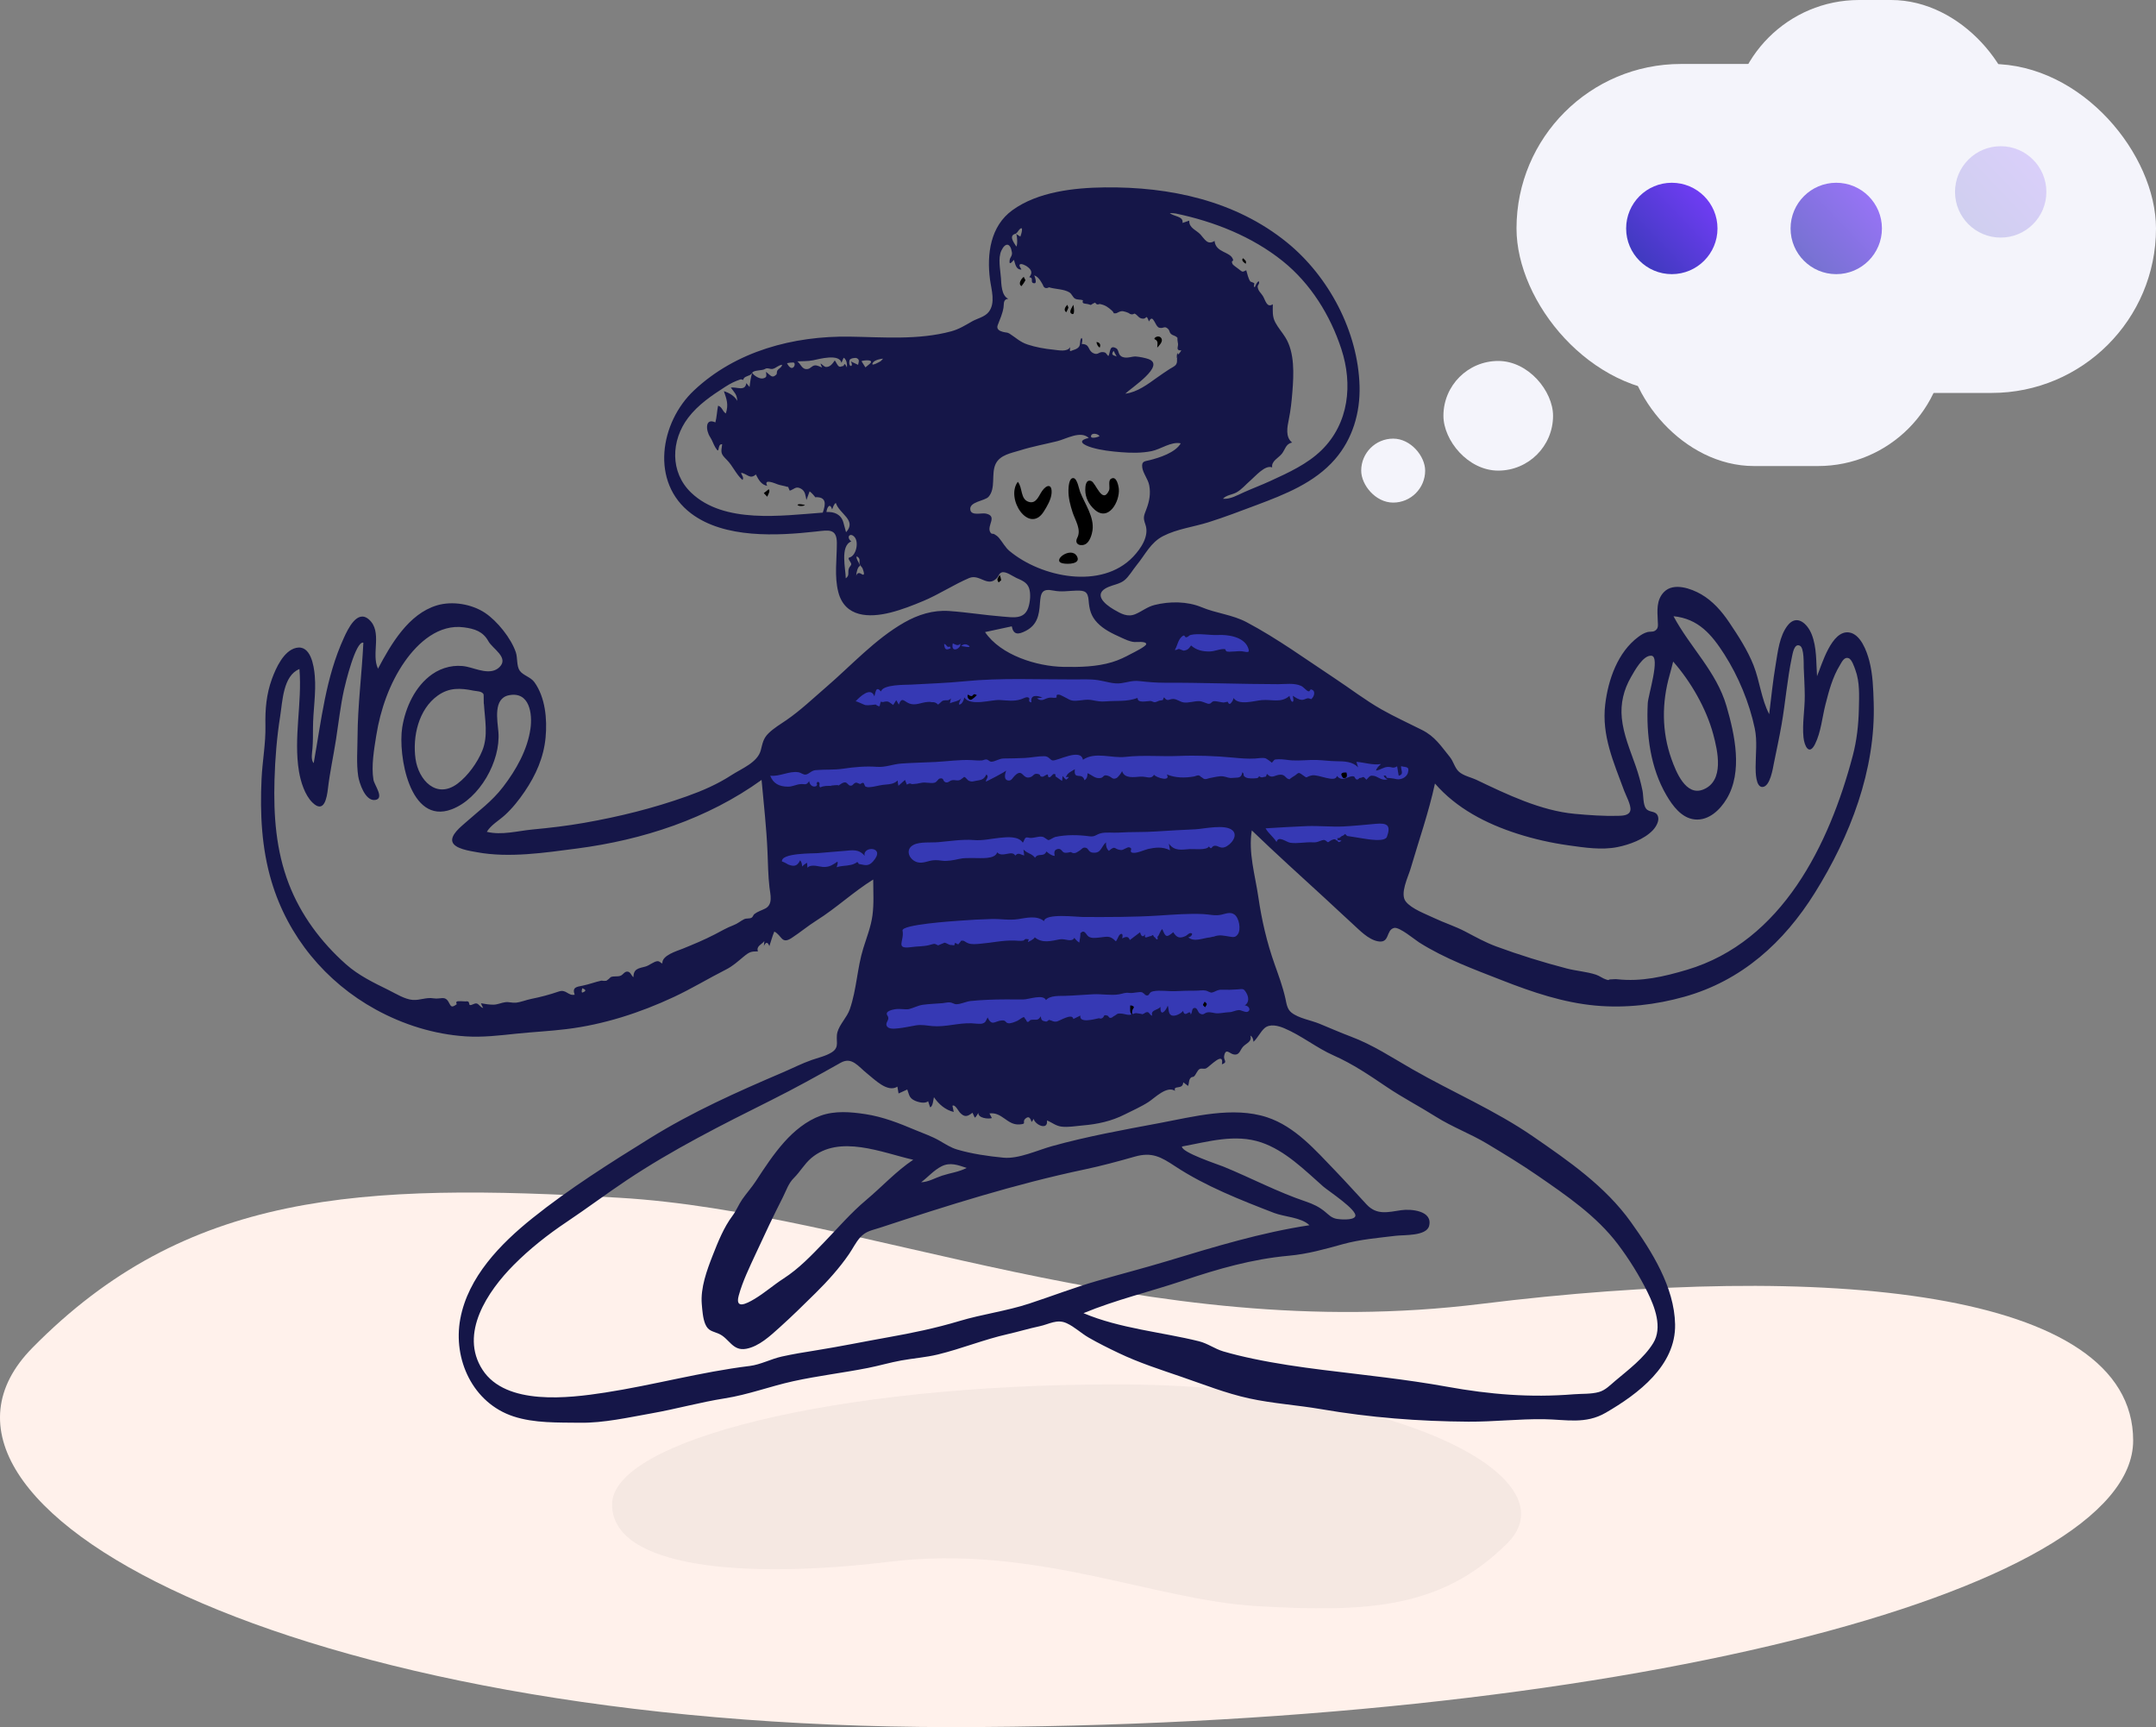 <svg width="472" height="378" viewBox="0 0 472 378" fill="none" xmlns="http://www.w3.org/2000/svg">
<rect x="0" y="0" width="472" height="378" fill="#808080" stroke="none"/>
<path d="M7.069 295.011C40.781 260.761 78.812 258.824 135.603 262.148C189.18 265.283 249.833 294.583 324.37 285.361C398.907 276.14 467 281.984 467 315.276C467 348.568 353.146 378 208.305 378C63.465 378 -26.643 329.261 7.069 295.011Z" fill="#FFF1EB"/>
<path opacity="0.1" d="M329.988 337.756C315.622 352.1 299.416 352.911 275.216 351.519C252.386 350.206 226.54 337.935 194.778 341.797C163.016 345.659 134 343.212 134 329.269C134 315.326 182.516 303 244.236 303C305.956 303 344.353 323.412 329.988 337.756Z" fill="#101010" fill-opacity="0.4"/>
<path fill-rule="evenodd" clip-rule="evenodd" d="M167.213 163.813C168.498 176.741 169.782 189.669 171.067 202.597C178.062 198.62 185.057 194.641 192.051 190.664V220.116V227.857C192.051 228.542 191.643 230.895 192.051 231.489C192.397 231.992 194.961 232.006 195.567 232.091C199.521 232.643 203.486 233.134 207.456 233.571C217.919 234.722 229.117 236.372 239.62 235.049C248.75 233.898 257.601 230.662 265.942 226.896C268.871 225.574 271.758 224.159 274.592 222.647C275.193 222.327 277.374 221.57 277.701 220.917C277.968 220.384 277.342 218.511 277.258 217.95C276.906 215.588 276.553 213.226 276.201 210.864L271.278 177.878L280.577 187.133C281.306 187.858 282.689 189.916 283.697 190.237C284.436 190.473 286.267 189.744 286.997 189.604C292.263 188.592 297.528 187.581 302.794 186.57C304.021 186.334 306.786 186.343 307.82 185.605C308.377 185.207 308.403 184.397 308.599 183.63C309.884 178.615 311.168 173.601 312.452 168.587C312.683 167.684 313.974 164.836 313.646 163.926C313.528 163.6 312.959 163.377 312.61 163.165C304.663 158.327 296.715 153.489 288.768 148.652C284.415 146.002 280.061 143.351 275.707 140.701C273.884 139.591 271.644 137.591 269.577 136.97C268.295 136.584 266.428 136.873 265.101 136.835C262.403 136.759 259.706 136.682 257.009 136.605C256.586 136.593 255.107 136.293 254.752 136.541C254.456 136.747 254.578 137.035 254.482 137.527C254.244 138.728 254.243 140.023 254.126 141.243C254.032 142.221 254.218 144.015 253.776 144.901C253.493 145.467 253.852 145.242 253.469 145.515C253.014 145.841 251.56 145.736 251.019 145.799C248.376 146.105 245.732 146.411 243.089 146.717C239.946 147.08 236.769 147.763 233.611 147.449C228.825 146.972 223.664 146.996 218.964 145.991C217.742 145.73 217.302 145.044 216.36 144.106C214.521 142.276 212.7 140.425 210.841 138.614C209.93 137.726 210.32 137.877 209.381 138.214C208.204 138.635 207.01 139.653 205.944 140.3C201.862 142.778 197.779 145.257 193.697 147.735L168.773 162.866C168.253 163.182 167.733 163.497 167.213 163.813Z" fill="#3639B4"/>
<path fill-rule="evenodd" clip-rule="evenodd" d="M405.607 165.42C400.469 184.86 390.136 206.058 369.317 212.254C364.256 213.76 359.332 214.898 354.075 214.324C353.575 214.269 353.156 214.339 352.68 214.348C351.827 214.365 352.564 214.67 351.607 214.376C350.862 214.146 350.164 213.572 349.387 213.319C347.321 212.645 345.119 212.515 343.019 211.971C337.861 210.633 332.544 208.982 327.546 207.137C325.192 206.269 323.029 205.059 320.815 203.896C318.565 202.714 316.18 201.98 313.904 200.895C312.105 200.038 309.024 198.921 307.76 197.313C306.411 195.598 308.277 191.948 308.81 190.125C310.623 183.922 312.782 177.811 314.145 171.484C318.851 176.92 325.382 180.286 332.143 182.457C335.812 183.634 339.586 184.486 343.402 185.019C346.866 185.503 350.604 186.088 354.076 185.401C356.698 184.883 359.989 183.682 361.861 181.688C362.529 180.976 363.331 179.671 362.956 178.637C362.481 177.324 361.096 177.942 360.347 176.962C359.694 176.109 359.796 174.113 359.588 173.074C359.22 171.234 358.715 169.446 358.098 167.675C356.9 164.238 355.407 160.793 355.05 157.136C354.739 153.962 355.464 150.961 357.052 148.208C357.803 146.906 359.688 143.365 361.527 143.512C363.548 143.673 360.823 152.159 360.734 153.89C360.381 160.752 361.305 168.063 364.838 174.078C366.19 176.381 368.147 179.062 371.035 179.347C374.094 179.649 376.562 177.25 378.018 174.823C381.571 168.901 379.78 160.776 377.98 154.569C375.773 146.954 370.012 141.706 366.369 134.867C371.808 135.412 374.72 138.855 377.511 143.224C380.584 148.034 382.977 153.808 384.156 159.405C384.752 162.232 384.341 165.071 384.345 167.927C384.346 168.875 384.345 172.375 385.897 172.237C387.556 172.09 388.125 168.143 388.368 166.939C388.927 164.177 389.532 161.415 390.018 158.64C390.877 153.729 391.259 148.7 392.288 143.824C392.462 143 392.808 140.713 394.046 141.33C395.001 141.806 394.848 145.343 394.883 146.165C394.968 148.191 395.089 150.217 395.105 152.245C395.13 155.251 394.528 158.363 394.823 161.35C395.016 163.302 396.067 165.459 397.37 162.827C398.663 160.216 398.926 156.96 399.647 154.152C400.404 151.204 401.185 148.213 402.792 145.594C403.237 144.868 403.716 143.715 404.707 144.056C405.426 144.305 405.957 146.005 406.18 146.605C407.184 149.316 407.013 152.331 406.95 155.169C406.872 158.647 406.498 162.048 405.607 165.42ZM305.419 170.465C305.145 170.376 303.979 170.266 303.689 170.241C303.35 170.212 303.735 169.589 302.915 169.766C303.073 170.157 303.354 170.418 303.759 170.549C302.525 170.965 301.615 169.938 300.772 169.806C299.965 169.679 299.93 169.806 299.133 170.655C298.271 169.606 298.432 170.261 297.723 170.261C297.465 170.262 297.453 170.65 297.033 170.604C296.666 170.563 296.628 170.008 296.411 169.943C295.233 169.588 294.022 171.375 292.687 169.825C292.363 171.437 288.656 169.417 287.229 169.701C285.734 169.997 286.379 170.531 285.171 169.618C284.019 168.748 284.34 169.326 283.001 170.038C283.032 170.022 282.245 170.552 282.318 170.56C281.391 170.452 281.444 169.497 280.27 169.547C279.027 169.601 278.497 170.572 277.359 169.377C277.112 170.272 277.061 169.887 276.478 170.112C276.157 170.188 275.877 170.104 275.637 169.861C275.564 170.107 275.404 170.257 275.156 170.313C274.521 170.37 273.329 170.458 272.753 170.153C271.888 169.696 272.583 169.52 271.983 169.006C271.715 170.424 271.125 170.122 269.882 170.255C268.934 170.356 268.725 170.066 267.819 169.925C266.927 169.786 265.775 170.131 264.905 170.278C264.546 170.339 264.064 170.589 263.699 170.501C263.369 170.422 263.228 170.167 263.031 170.101C262.792 170.02 262.843 169.812 262.43 169.711C262.146 169.642 261.636 169.908 261.351 169.954C259.323 170.282 257.374 170.285 255.439 169.49C256.392 171.159 253.212 170.258 252.645 169.567C251.936 170.674 251.078 169.893 249.65 169.979C248.274 170.062 246.205 170.482 245.647 168.774C245.538 169.121 244.757 170.129 244.447 170.282C243.545 170.728 243.437 170.069 242.599 169.801C241.458 169.435 241.696 170.129 240.988 170.27C239.794 170.508 239.148 169.67 238.092 169.224C238.048 169.917 238.025 170.343 237.424 170.775C236.891 168.843 234.992 170.933 235.318 168.351C234.595 168.82 233.578 169.18 233.372 170.129C234.581 169.797 233.501 170.585 233.45 170.611C233.291 170.694 232.751 169.939 232.625 169.833C232.591 170.189 232.557 170.545 232.523 170.901C232.042 170.661 231.59 170.232 231.199 170.016C230.847 169.823 231.351 169.419 230.756 169.391C230.442 169.376 230.115 170.053 229.786 170.111C229.283 170.199 229.525 169.479 229.314 169.503C228.993 169.54 228.471 170.008 228.228 169.999C227.432 169.969 227.971 169.6 227.364 169.431C226.279 169.128 226.348 169.836 225.569 170.091C223.784 170.675 223.963 167.988 222.148 169.78C221.714 170.209 221.434 170.871 220.839 170.833C219.607 170.757 220.04 169.301 220.29 168.588C220.549 168.715 215.789 171.152 215.826 171.057C215.856 170.473 216.605 170.022 215.936 169.503C215.389 170.673 214.813 170.693 213.551 170.911C212.938 171.017 212.817 171.158 212.161 170.904C211.743 170.743 211.462 170.078 211.046 170.042C211.103 170.047 210.339 170.625 210.223 170.678C209.534 170.987 209.098 170.636 208.429 170.763C207.859 170.872 207.634 171.355 207.067 171.223C206.309 171.047 206.754 170.145 205.712 170.397C205.355 170.482 205.141 171.167 204.58 171.308C203.705 171.529 202.632 171.117 201.708 171.332C200.974 171.503 200.429 171.575 199.787 171.61C199.268 171.639 199.482 171.237 198.527 171.712L198.122 170.695C197.644 171.123 197.166 171.551 196.689 171.98C196.598 171.596 196.541 171.207 196.516 170.813C195.804 171.525 194.906 171.646 193.948 171.71C192.911 171.779 192.138 172.005 191.128 172.194C190.809 172.254 189.987 172.349 189.725 172.238C189.763 172.254 189.234 172.034 189.393 172.076C189.325 171.937 189.261 171.795 189.202 171.65C189.113 171.249 188.823 171.232 188.334 171.598C188.08 171.559 187.589 171.228 187.337 171.309C186.686 171.519 186.774 172.023 186.125 171.949C185.705 171.901 185.49 171.281 185.052 171.239C184.381 171.175 183.8 171.923 183.195 172.086C185.033 171.589 180.812 171.975 182.124 172.009C181.264 171.987 180.371 171.944 179.575 172.328C179.136 172.029 179.67 171.427 179.226 171.179C178.823 170.955 178.792 171.548 178.745 171.561C178.999 171.489 178.872 171.994 178.618 172.084C177.826 172.364 177.193 171.653 177.151 170.947C176.479 171.956 176.29 171.551 175.3 171.613C174.324 171.674 173.483 172.184 172.506 172.175C170.576 172.157 169.265 171.488 168.621 169.77C170.678 170.019 172.749 168.701 174.761 169.011C175.422 169.114 175.835 169.609 176.414 169.521C177.128 169.412 177.627 168.636 178.542 168.553C180.56 168.369 182.55 168.548 184.582 168.24C187.01 167.871 189.544 167.653 191.995 167.832C193.889 167.971 195.422 167.249 197.343 167.11C199.826 166.93 202.33 166.898 204.818 166.768C207.374 166.635 210.124 166.228 212.673 166.358C213.469 166.399 214.153 166.477 214.943 166.429C215.277 166.409 215.593 166.183 215.944 166.217C216.4 166.261 216.596 166.726 217.07 166.71C217.874 166.683 218.734 166.022 219.69 166.004C221.263 165.975 222.829 165.978 224.405 165.889C225.793 165.81 227.28 165.487 228.662 165.505C229.636 165.517 229.877 166.345 230.445 166.43C231.466 166.583 236.633 163.653 237.079 166.283C239.769 164.449 243.376 166.002 246.369 165.657C250.216 165.215 254.132 165.609 258.004 165.452C261.944 165.291 265.997 165.44 269.922 165.81C271.548 165.963 273.118 166.107 274.748 166.014C275.475 165.973 276.315 165.788 277.042 165.955C277.218 165.995 278.566 166.933 278.398 166.96C279.134 166.301 278.636 166.205 279.931 166.171C280.929 166.145 281.874 166.36 282.866 166.418C284.648 166.523 286.443 166.277 288.221 166.331C289.706 166.377 291.157 166.595 292.649 166.606C294.258 166.617 296.157 166.662 297.321 167.955C297.198 167.549 297.076 167.143 296.953 166.738C298.748 166.878 300.522 167.516 302.338 167.218C301.878 167.656 301.412 168.014 301.237 168.657C302.216 168.533 302.878 167.852 303.909 167.847C304.774 167.842 304.955 168.274 305.868 167.715C305.981 168.4 306.093 169.085 306.206 169.77C307.471 169.473 306.641 168.533 306.734 167.685C307.762 167.993 308.633 167.639 308.228 169.114C307.915 170.251 306.491 170.811 305.419 170.465ZM303.641 183.13C303.2 184.365 299.383 183.659 298.48 183.529C297.314 183.36 295.979 183.093 294.905 182.961C294.777 182.79 294.622 182.644 294.442 182.525C294.307 182.712 294.136 182.846 293.93 182.924C293.436 183.031 293.435 183.539 292.787 183.426C292.757 184.177 293.28 183.751 293.681 184.023C292.671 184.698 293.133 183.921 292.566 183.933C292.425 183.735 292.23 183.657 291.979 183.7C291.66 183.782 291.365 183.918 291.096 184.109C290.843 184.374 290.627 184.388 290.447 184.15C290.275 183.977 290.064 183.87 289.815 183.83C288.82 183.991 288.542 184.431 287.421 184.359C285.82 184.256 284.088 184.677 282.512 184.455C281.535 184.318 279.903 182.789 279.46 184.28C278.784 183.174 277.709 182.422 277.062 181.293C280.074 181.12 283.085 180.913 286.099 180.804C288.738 180.71 291.625 181.006 294.092 180.882C296.402 180.766 298.849 180.511 301.208 180.301C303.708 180.078 304.536 180.625 303.641 183.13ZM225.068 183.312C226.162 183.614 227.203 182.93 228.264 183.146C228.614 183.217 229.34 183.854 229.5 183.866C229.792 183.889 230.65 183.265 231.019 183.181C233.348 182.653 236.17 182.709 238.499 183.034C239.734 183.205 239.923 182.642 241 182.369C242.12 182.085 243.711 182.304 244.891 182.225C247.664 182.04 250.437 182.172 253.192 181.97C256.02 181.762 258.834 181.65 261.664 181.505C263.591 181.406 268.224 180.31 269.821 181.736C271.138 182.912 269.441 184.953 268.123 185.419C267.138 185.767 266.666 185.034 265.934 185.104C265.102 185.184 265.392 186.165 264.648 185.255C264.188 186.159 261.292 185.774 260.462 185.834C258.653 185.964 257.123 186.326 255.892 184.644C255.976 185.129 256.059 185.614 256.142 186.099C254.51 185.229 252.758 185.508 251.341 185.811C250.639 185.961 248.486 186.998 247.725 186.551C247.202 186.243 248.124 185.717 247.242 185.454C246.779 185.317 245.981 186.082 245.416 186.044C243.852 185.937 244.296 184.888 242.759 186.222C242.239 185.774 242.066 185.011 242.134 184.358C241.019 185.306 241.112 186.887 239.117 186.598C238.373 186.49 238.237 185.734 237.849 185.595C237.023 185.298 236.93 185.832 236.214 186.255C235.944 186.414 235.615 186.671 235.297 186.703C234.644 186.768 234.54 186.469 234.451 186.478C234.016 186.526 233.469 186.746 232.953 186.589C232.491 186.448 232.355 185.634 231.54 185.824C230.76 186.007 230.753 186.535 230.895 187.325C230.125 187.246 229.66 186.819 229.084 186.356C228.503 187.707 227.28 186.588 226.603 187.728C225.721 186.679 225.156 186.968 224.062 185.943C224.116 186.371 224.17 186.798 224.223 187.226C223.37 187.062 222.99 186.462 222.262 187.256C221.555 185.944 219.413 187.813 218.312 186.546C217.822 188.151 214.576 187.767 213.205 187.795C211.99 187.82 211.091 187.72 209.904 188.002C208.855 188.25 207.401 188.508 206.415 188.394C205.77 188.32 205.066 188.202 204.263 188.289C203.105 188.414 202.105 189.011 200.906 188.729C199.1 188.303 197.993 185.939 200.004 184.901C201.381 184.191 203.86 184.454 205.375 184.323C207.885 184.105 210.699 183.649 213.213 183.857C215.173 184.018 216.96 183.552 218.961 183.355C220.467 183.207 222.936 182.94 223.918 184.428C224.295 183.993 224.256 183.088 225.068 183.312ZM197.587 203.676C197.317 202.338 208.794 201.601 209.933 201.514C212.325 201.33 214.723 201.199 217.121 201.138C219.091 201.088 220.93 201.463 222.901 201.162C224.742 200.88 226.964 200.303 228.566 201.602C228.802 199.826 235.711 200.691 237.025 200.696C242.747 200.717 248.221 200.73 253.756 200.377C256.918 200.175 260.277 199.903 263.44 200.061C264.867 200.132 266.016 200.511 267.435 200.182C268.36 199.968 269.358 199.522 270.243 200.152C271.279 200.891 271.721 203.399 271.008 204.446C270.488 205.209 270.028 205.124 269.198 204.992C267.921 204.79 266.973 204.496 265.671 205.013C265.882 204.929 264.799 205.17 264.889 205.163C263.415 205.273 261.393 206.299 260.122 205.116C260.631 205.205 261.371 204.299 260.729 204.224C260.247 204.169 259.942 204.684 259.565 204.856C258.279 205.446 257.621 205.261 256.853 204.024C255.304 205.361 255.137 204.991 254.456 203.345C253.933 203.747 253.82 204.698 253.408 205.009C253.347 205.056 253.6 205.633 253.303 205.61C253.027 205.587 252.937 205.136 252.724 205.101C252.589 205.078 252.518 204.682 252.388 204.658C252.247 204.632 252.103 204.885 251.944 204.877C251.518 204.857 250.3 205.76 250.737 204.493C250.092 205.311 249.815 204.789 249.582 204.045C248.837 204.61 248.093 205.174 247.347 205.738C247.001 204.778 246.405 205.04 245.655 205.375C245.881 204.708 245.74 204.078 245.173 204.541C244.845 204.81 244.624 205.661 244.288 206.023C242.929 204.651 242.434 205.027 240.556 205.205C239.839 205.273 238.948 205.405 238.307 204.974C237.744 204.594 237.426 203.202 236.463 204.327C236.677 204.077 236.341 205.998 236.282 206.304C235.857 206.018 235.496 205.667 235.199 205.251C234.645 206.345 233.19 205.364 231.998 205.587C230.121 205.939 228.185 206.531 226.527 205.139C226.41 205.589 225.052 206.161 225.05 206.178C225.131 205.383 225.634 205.662 224.605 205.511C224.416 205.484 224.201 205.823 224.022 205.86C223.409 205.987 222.693 205.867 222.075 205.849C219.503 205.775 217.149 206.343 214.609 206.549C213.753 206.618 212.738 206.755 211.934 206.433C211.106 206.101 211.129 205.725 210.291 205.938C210.556 205.871 209.768 206.696 209.811 206.665C209.698 206.747 209.228 206.344 209.061 206.374C209.012 206.55 208.964 206.726 208.915 206.902C208.713 206.878 208.511 206.853 208.31 206.828C207.757 206.902 207.259 206.345 206.74 206.326C206.836 206.33 205.34 206.884 205.408 206.918C204.365 206.399 204.664 206.55 203.34 206.866C202.088 207.164 200.841 207.095 199.557 207.281C195.821 207.821 198.047 205.955 197.587 203.676ZM194.287 222.292C193.585 221.299 195.454 220.956 196.051 220.868C197.033 220.724 198.335 221.011 198.99 220.856C199.986 220.619 200.948 220.056 202.07 219.903C203.485 219.71 204.912 219.679 206.334 219.558C206.807 219.517 207.394 219.355 207.854 219.382C208.54 219.423 208.825 219.785 209.379 219.787C210.323 219.792 211.487 219.199 212.454 219.09C213.692 218.95 214.943 218.884 216.187 218.823C218.809 218.693 221.403 218.747 224.024 218.744C225.219 218.742 228.402 217.506 228.997 218.892C229.826 217.842 231.951 217.985 233.136 217.954C235.223 217.901 237.288 217.7 239.373 217.604C241.158 217.521 243.153 217.902 244.906 217.635C245.872 217.488 246.193 217.18 247.288 217.319C248.102 217.422 249.343 216.993 250.042 217.183C250.006 217.173 250.914 217.734 250.631 217.752C250.943 217.731 250.924 217.949 251.269 217.852C251.721 217.725 251.513 217.159 252.449 216.958C253.91 216.644 255.858 217.007 257.376 216.926C258.848 216.848 260.318 216.814 261.792 216.821C262.471 216.824 263.31 216.663 263.97 216.795C264.293 216.859 264.981 217.28 265.255 217.238C266.032 217.117 266.427 216.579 267.477 216.612C268.667 216.65 269.739 216.634 270.922 216.543C272.068 216.456 272.252 216.293 272.82 217.243C273.383 218.186 273.538 219.413 272.502 220.054C273.175 220.01 274.003 220.908 273.21 221.405C272.72 221.713 271.737 221.019 271.15 221.069C270.427 221.131 269.86 221.512 269.073 221.536C268.246 221.561 267.406 221.768 266.59 221.784C265.741 221.801 265.098 221.422 264.292 221.583C263.583 221.726 263.508 222.305 262.654 221.796C262.23 221.543 262.158 220.606 261.579 220.597C260.803 220.585 261.113 221.584 260.667 222.047C260.547 220.619 259.44 222.982 259 221.248C258.595 221.824 257.094 222.629 256.366 222.167C255.703 221.745 255.923 220.791 255.647 220.104C255.188 221.339 253.954 222.621 254.066 220.372C253.466 221.107 251.847 220.991 252.253 222.277C251.765 222.268 251.649 221.573 251.239 221.521C250.884 221.475 250.603 221.747 250.548 221.743C250.742 221.759 249.967 222.016 249.955 222.019C250.48 221.912 248.441 221.731 248.789 221.734C248.316 221.73 247.736 222.116 247.183 222.115C246.68 222.114 246.178 221.916 245.681 221.86C244.391 221.713 244.66 221.995 243.85 222.399C243.55 222.548 243.475 222.802 243.049 222.77C242.735 222.746 242.617 222.338 242.582 222.334C242.14 222.29 242.466 222.142 241.78 222.21C241.701 222.345 241.623 222.48 241.544 222.615C241.296 222.931 240.975 223.01 240.58 222.852C239.565 223.069 236.197 224.01 236.527 222.268C236.011 222.519 235.495 222.771 234.979 223.022C234.758 221.618 231.954 223.48 231.328 223.574C230.525 223.694 230.451 223.387 229.691 223.223C229.554 223.194 229.28 223.644 228.958 223.58C228.125 223.413 227.977 223.33 227.834 222.428C227.24 223.535 226.746 223.04 225.668 223.222C225.429 223.262 225.277 223.73 224.935 223.649C224.688 223.591 224.681 223.142 224.511 223.084C224.358 223.031 224.381 222.677 224.156 222.626C223.897 222.568 223.015 223.289 222.762 223.4C222.192 223.651 221.255 224.065 220.698 223.941C220.009 223.788 220.316 223.279 219.343 223.336C217.808 223.426 217.168 224.728 216.213 222.676C215.782 223.498 215.836 223.721 215.144 223.992C214.633 224.193 213.337 223.983 212.664 223.959C209.788 223.853 206.96 224.829 204.107 224.574C202.854 224.461 201.796 224.211 200.531 224.416C199.202 224.631 197.901 224.947 196.553 225.074C195.867 225.139 194.434 225.335 194.097 224.461C193.801 223.692 194.906 223.168 194.287 222.292ZM199.928 253.831C196.197 256.319 193.107 259.715 189.682 262.591C186.247 265.475 183.522 268.68 180.434 271.874C177.578 274.826 174.954 277.618 171.502 279.849C169.317 281.261 167.368 282.998 165.124 284.329C163.443 285.326 160.897 286.637 161.717 283.588C162.558 280.463 164.109 277.305 165.457 274.387C167.372 270.238 169.303 266.128 171.375 262.058C172.154 260.529 172.59 259.007 173.825 257.789C175.169 256.463 176.11 254.733 177.582 253.48C183.774 248.212 193.105 252.282 199.928 253.831ZM211.631 255.617C209.939 256.501 208.045 256.72 206.251 257.305C204.723 257.803 203.302 258.689 201.658 258.755C203.154 257.635 204.44 256.114 206.127 255.264C208.024 254.307 209.747 255.003 211.631 255.617ZM285.91 262.985C279.685 260.892 273.89 257.807 267.827 255.325C266.78 254.896 258.595 252.21 258.761 250.931C264.497 249.884 270.404 248.087 276.154 250.046C281.385 251.829 285.639 256.105 289.688 259.683C290.745 260.617 297.278 264.869 296.694 266.223C296.289 267.162 293.141 266.906 292.397 266.714C291.437 266.465 290.884 265.884 290.13 265.245C288.871 264.179 287.478 263.512 285.91 262.985ZM274.419 228.013C275.364 227.146 275.93 225.83 276.833 225.03C277.994 224.001 279.866 224.502 281.135 225.037C284.941 226.639 288.194 229.334 291.977 231.007C296.169 232.861 299.799 235.338 303.58 237.89C307.036 240.224 310.773 242.156 314.301 244.382C317.896 246.652 321.92 248.127 325.565 250.316C329.273 252.544 332.968 254.781 336.532 257.236C342.887 261.615 349.505 266.11 354.206 272.335C356.623 275.534 358.885 279.163 360.658 282.756C362.27 286.022 364.019 290.556 361.93 293.953C359.924 297.216 356.504 299.786 353.61 302.221C352.514 303.142 351.471 304.262 350.051 304.662C348.323 305.147 346.306 305.013 344.529 305.157C335.027 305.925 326.175 305.2 316.81 303.506C307.781 301.873 298.714 300.959 289.615 299.824C284.483 299.183 279.351 298.438 274.287 297.371C272.123 296.916 269.921 296.39 267.803 295.769C265.953 295.226 264.398 294.032 262.496 293.559C254.425 291.55 245.191 290.782 237.2 287.404C244.271 284.475 251.786 282.706 259.033 280.272C266.66 277.711 274.109 275.562 282.149 274.834C286.286 274.46 289.988 273.407 293.968 272.305C297.76 271.255 301.719 270.933 305.615 270.462C307.347 270.253 312.291 270.566 312.865 268.309C313.719 264.949 308.862 264.562 306.791 264.863C303.854 265.289 301.432 266.02 299.184 263.618C296.888 261.166 294.658 258.655 292.321 256.233C287.987 251.743 283.521 246.55 277.395 244.535C269.922 242.078 261.257 244.411 253.8 245.808C245.925 247.284 238.062 248.697 230.334 250.843C227.133 251.731 223.006 253.689 219.685 253.375C216.411 253.064 212.704 252.53 209.541 251.589C208.109 251.164 206.933 250.375 205.652 249.64C203.987 248.683 202.162 248.07 200.395 247.326C196.821 245.823 193.336 244.438 189.481 243.847C186.234 243.35 182.786 243.055 179.639 244.189C176.552 245.302 173.816 247.568 171.662 249.989C169.323 252.619 167.389 255.566 165.471 258.505C164.551 259.915 163.427 261.146 162.474 262.525C161.673 263.683 161.206 264.969 160.359 266.094C158.463 268.612 157.176 271.833 156.027 274.762C154.751 278.015 153.333 281.884 153.637 285.423C153.752 286.761 153.873 288.532 154.392 289.773C155.052 291.35 155.994 291.31 157.351 291.905C159.683 292.927 160.337 295.753 163.351 295.202C166.177 294.686 168.629 292.364 170.691 290.514C173.379 288.103 175.951 285.56 178.523 283.027C181.162 280.427 183.764 277.544 185.863 274.486C186.69 273.282 187.334 271.922 188.311 270.825C189.554 269.429 190.951 269.261 192.64 268.705C207.411 263.841 222.253 259.149 237.485 255.938C241.135 255.168 244.813 254.176 248.398 253.152C252.2 252.065 254.169 253.214 257.307 255.281C263.863 259.601 271.611 262.643 278.911 265.462C281.21 266.349 284.869 266.406 286.666 268.156C276.015 269.774 265.866 272.887 255.593 275.988C250.528 277.516 245.405 278.841 240.321 280.303C235.235 281.765 230.343 283.66 225.327 285.308C220.335 286.949 215.059 287.618 210.018 289.131C204.873 290.676 199.749 291.739 194.468 292.677C189.135 293.626 183.839 294.72 178.488 295.569C176.038 295.958 173.588 296.361 171.165 296.896C168.794 297.42 166.504 298.673 164.121 298.963C153.48 300.261 143.048 303.152 132.449 304.786C124.535 306.006 110.767 307.708 105.635 299.795C100.474 291.836 106.805 282.553 112.454 276.863C115.965 273.327 119.91 270.215 124.049 267.446C128.479 264.482 132.741 261.283 137.171 258.324C147.198 251.628 158.07 246.166 168.842 240.786C174.013 238.203 179.008 235.433 184.038 232.599C186.534 231.192 187.916 233.462 189.889 235.005C191.441 236.219 194.291 239.21 196.463 237.827C196.546 238.325 196.63 238.823 196.714 239.322C197.35 239.033 197.986 238.744 198.622 238.455C199.049 239.572 198.999 240.265 200.193 240.852C200.926 241.212 202.49 241.646 203.189 241.011C203.331 241.452 203.474 241.893 203.616 242.334C204.227 242.287 204.345 240.545 204.46 240.137C205.507 241.661 206.955 242.935 208.795 243.365C208.804 243.266 208.496 242.014 208.51 242.006C209.092 241.651 209.826 243.172 210.135 243.498C211.158 244.578 211.769 244.41 212.899 243.539C212.981 243.628 213.364 244.623 213.419 244.605C213.664 244.528 214.129 243.646 214.18 243.565C214.109 244.725 216.356 244.959 217.149 244.71C216.971 244.37 216.793 244.03 216.615 243.69C219.379 243.323 220.464 246.249 223.117 246.101C225.078 245.99 223.505 245.563 224.615 244.726C225.585 243.995 225.758 245.594 225.853 245.544C226.038 245.351 226.181 245.129 226.283 244.878C226.642 246.248 229.499 247.478 229.203 245.225C230.327 245.673 231.125 246.416 232.369 246.573C233.881 246.764 235.496 246.444 237.004 246.32C240.254 246.05 243.317 245.39 246.246 243.906C247.983 243.026 249.832 242.228 251.465 241.166C252.831 240.278 255.423 237.581 257.242 238.743C256.776 237.373 258.97 238.642 259.039 236.878C259.392 237.143 259.744 237.407 260.096 237.672C260.308 237.21 260.249 236.483 260.531 236.08C260.92 235.528 261.11 235.853 261.441 235.542C261.812 235.195 262.135 234.263 262.58 233.998C263.038 233.725 263.576 234.05 264.069 233.812C264.819 233.449 268.047 229.902 267.501 232.941C268.888 232.471 267.818 232.041 267.992 231.12C268.34 229.273 269.187 230.602 270.031 230.763C271.413 231.027 271.385 229.888 272.156 229.061C272.86 228.305 274.183 227.966 273.727 226.654C274.248 226.933 274.358 227.481 274.419 228.013ZM191.103 188.567C190.014 189.775 189.199 189.258 187.988 189.081C187.859 188.649 187.637 188.589 187.324 188.901C186.966 189.107 186.58 189.242 186.167 189.307C185.174 189.551 184.143 189.447 183.172 189.816C183.2 189.492 183.541 188.916 183.323 188.587C182.301 189.291 181.668 189.739 180.414 189.752C179.398 189.762 177.615 188.989 176.771 189.914C176.745 189.554 176.719 189.194 176.693 188.834C176.28 189.039 175.92 189.314 175.614 189.658C175.557 189.124 175.524 188.721 175.171 188.29C174.499 189.666 173.764 189.698 172.46 189.173C172.643 189.246 171.154 188.377 171.211 188.618C170.741 186.642 178.168 186.805 178.948 186.727C180.895 186.531 182.842 186.417 184.792 186.238C186.642 186.069 188.022 185.781 189.302 187.319C188.732 185.098 194.128 185.208 191.103 188.567ZM105.947 154.117C106.152 157.476 106.902 161.045 105.591 164.277C104.538 166.876 102.437 169.81 100.173 171.505C95.539 174.977 91.61 170.729 90.965 166.06C90.293 161.191 91.626 155.241 95.833 152.238C98.347 150.445 100.781 150.569 103.675 151.159C104.355 151.298 105.458 151.244 105.847 151.917C105.938 152.075 105.856 154.114 105.947 154.117ZM167.502 198.861C166.702 199.264 165.864 199.5 165.159 200.048C164.913 200.238 164.83 200.672 164.57 200.832C164.096 201.124 163.419 200.93 162.926 201.171C162.109 201.569 161.524 202.138 160.553 202.505C159.111 203.049 157.847 203.796 156.485 204.504C154.215 205.683 151.778 206.696 149.405 207.657C148.207 208.141 144.894 209.086 145.008 210.834C144.74 210.906 144.466 210.322 143.907 210.369C143.139 210.432 142.124 211.318 141.326 211.536C139.835 211.943 138.68 211.978 138.68 213.874C138.205 213.552 138.085 212.766 137.453 212.661C136.742 212.544 136.443 213.308 135.874 213.546C135.204 213.826 134.371 213.558 133.708 213.856C133.417 214.162 133.095 214.429 132.74 214.656C132.379 214.698 132.02 214.687 131.663 214.623C130.255 214.921 128.959 215.449 127.547 215.723C126.171 215.991 125.229 216.088 125.807 217.709C124.336 217.996 123.976 216.44 122.316 217.009C120.281 217.706 118.379 218.209 116.254 218.635C115.171 218.852 114.038 219.336 112.947 219.45C112.168 219.531 111.442 219.253 110.675 219.339C109.751 219.443 109.008 219.869 108.052 219.885C107.145 219.901 106.193 219.739 105.302 219.579C105.428 219.937 105.585 220.28 105.775 220.608C105.159 220.48 104.874 219.742 104.352 219.632C103.804 219.518 103.313 220.081 102.857 219.957C102.663 219.903 102.792 219.306 102.444 219.192C102.128 219.089 101.994 219.211 101.68 219.162C101.575 219.146 100.261 219.075 100.052 219.185C99.686 219.378 100.056 219.741 99.983 219.794C98.748 220.706 98.733 220.214 98.182 219.262C97.373 217.864 96.397 218.746 94.927 218.502C93.289 218.229 91.998 218.95 90.385 218.847C88.645 218.736 86.601 217.439 85.063 216.682C81.742 215.046 78.504 213.498 75.715 211.02C70.263 206.177 65.827 200.22 63.212 193.401C60.402 186.076 59.869 178.435 60.095 170.663C60.23 165.989 60.606 161.318 61.345 156.699C61.854 153.521 61.96 147.874 65.555 146.427C66.173 153.867 64.223 161.449 65.453 168.841C65.823 171.067 66.726 174.034 68.435 175.683C70.966 178.124 71.558 174.595 71.787 172.646C72.213 169.026 73.004 165.426 73.564 161.824C74.124 158.223 74.52 154.581 75.298 151.018C75.582 149.719 77.871 140.204 79.551 140.655C79.211 147.576 78.308 154.379 78.273 161.326C78.259 164.112 78.008 167.055 78.412 169.823C78.62 171.248 79.921 175.428 82.16 175.079C84.231 174.757 81.954 171.812 81.76 170.677C81.248 167.672 81.901 163.932 82.379 160.949C83.283 155.304 85.3 149.522 88.597 144.804C91.549 140.579 96.095 136.558 101.572 137.303C103.912 137.621 105.737 138.201 106.913 140.33C107.835 142.001 111.469 143.9 109.364 145.993C107.446 147.897 104.346 146.373 102.215 145.919C99.605 145.363 96.809 146.031 94.627 147.555C90.883 150.169 88.749 154.842 88.053 159.225C87.114 165.135 89.623 180.604 98.865 177.137C105.004 174.834 109.628 166.549 109.113 160.206C108.906 157.667 107.91 152.847 111.435 152.161C115.95 151.283 116.588 156.244 116.131 159.468C115.466 164.157 112.98 168.518 110.134 172.226C107.655 175.457 104.771 177.478 101.787 180.147C100.904 180.937 98.65 182.713 99.029 184.183C99.444 185.793 102.985 186.251 104.403 186.516C111.417 187.825 119.328 186.621 126.33 185.707C140.722 183.829 154.926 179.202 166.727 170.697C167.204 175.959 167.805 181.205 168.026 186.487C168.134 189.05 168.161 191.652 168.455 194.201C168.636 195.77 169.291 197.961 167.502 198.861ZM127.595 217.199C127.03 217.494 127.641 215.712 127.484 216.302C128.328 216.603 128.365 216.902 127.595 217.199ZM187.299 153.51C188.196 152.525 190.646 150.181 191.424 152.405C191.713 151.457 191.751 150.053 192.868 151.333C193.313 149.76 198.219 149.907 199.434 149.838C203.326 149.616 207.233 149.497 211.11 149.112C219.078 148.321 227.185 148.729 235.182 148.703C236.913 148.697 238.64 148.604 240.359 148.854C242.018 149.096 243.762 149.774 245.453 149.526C246.956 149.306 247.941 148.893 249.489 149.069C251.34 149.281 253.138 149.431 255.006 149.424C263.268 149.394 271.526 149.728 279.79 149.741C281.4 149.743 283.33 149.43 284.841 150.111C285.401 150.364 286.012 151.205 286.44 151.298C286.93 151.403 286.639 150.641 287.295 150.985C288.173 151.446 287.493 152.862 286.913 153.087C287.26 152.952 286.285 152.82 286.383 152.815C285.92 152.839 285.526 153.193 285.029 153.171C284.272 153.138 283.638 152.678 283.029 152.273C283.018 152.438 283.353 153.541 282.971 153.596C282.642 153.644 282.333 152.557 282.3 152.305C280.451 153.93 278.493 153.024 276.199 153.23C274.572 153.376 271.179 154.458 270.044 152.765C269.996 153.125 269.851 153.44 269.609 153.71C269.285 154.203 269.004 154.161 268.767 153.583C268.687 153.587 267.897 153.758 267.881 153.757C267.325 153.713 266.603 153.514 266.038 153.466C265.162 153.392 265.323 154.027 264.626 154.037C264.245 154.042 263.273 153.494 262.609 153.46C261.458 153.4 260.283 153.887 259.148 153.739C258.366 153.638 257.66 153.004 256.893 152.979C255.938 152.948 255.628 153.674 254.871 152.654C254.716 152.612 254.62 153.212 254.558 153.222C254.573 153.22 253.838 153.328 253.751 153.362C253.6 153.42 253.012 153.688 252.833 153.691C252.447 153.698 252.237 153.422 251.828 153.416C251.15 153.404 248.987 153.999 249.047 152.75C246.629 153.643 244.566 153.295 242.084 153.506C240.945 153.603 240.229 153.451 239.146 153.243C237.789 152.982 236.888 153.31 235.535 153.376C234.234 153.439 233.824 152.891 232.727 152.396C232.294 152.201 232.008 151.943 231.477 152.052C231.174 152.114 231.389 152.622 231.3 152.657C230.833 152.836 230.508 152.646 229.868 152.689C228.687 152.77 228.217 153.753 227.003 152.83C227.406 152.781 227.81 152.732 228.214 152.683C227.053 152.193 225.521 151.942 225.802 153.728C224.812 153.59 225.669 152.918 225.182 152.677C224.696 152.437 224.151 152.839 223.538 153.038C221.92 153.561 220.57 153.301 218.882 153.208C216.965 153.101 212.479 154.66 211.105 152.636C211.064 153.062 210.605 154.251 209.993 154.195C209.794 154.177 210.35 152.915 210.413 152.781C210.097 153.45 208.66 153.577 207.952 153.923C208.031 153.564 208.111 153.205 208.19 152.846C207.532 153.544 207.213 153.118 206.439 153.351C206.101 153.454 205.611 154.149 205.322 154.191C204.985 153.801 204.561 153.634 204.051 153.688C203.711 153.603 203.372 153.587 203.033 153.638C201.675 153.737 200.437 154.489 199.086 153.977C197.916 153.533 197.464 152.391 196.767 154.207C196.583 153.884 196.4 153.562 196.216 153.239C195.99 153.589 195.764 153.94 195.537 154.29C194.653 153.712 194.598 153.378 193.58 153.59C193.341 153.685 193.096 153.672 192.845 153.55C192.785 153.728 192.725 153.906 192.665 154.083C192.641 154.531 192.508 154.678 192.266 154.526C192.062 154.453 191.878 154.343 191.714 154.194C191.04 154.245 190.18 154.422 189.457 154.324C189.178 154.287 187.429 153.367 187.299 153.51ZM207.912 141.487C207.992 141.608 208.071 141.729 208.15 141.851C207.057 142.426 206.8 142.096 206.687 140.94C207.221 140.95 207.312 141.887 207.912 141.487ZM208.59 140.808C209.116 141.04 209.72 141.495 210.216 140.885C210.55 141.853 208.07 143.173 208.59 140.808ZM211.991 141.236C213.097 141.98 210.445 141.382 210.449 141.383C210.926 140.944 211.439 140.895 211.991 141.236ZM221.501 137.083C221.88 138.989 222.925 138.935 224.614 138.049C227.075 136.756 227.491 134.639 227.662 132.111C227.827 129.687 228.125 128.749 230.633 129.255C232.383 129.608 233.864 129.311 235.628 129.263C237.512 129.211 238.175 129.498 238.327 131.429C238.479 133.363 238.824 134.831 240.232 136.303C241.664 137.799 243.573 138.693 245.433 139.53C246.389 139.96 247.288 140.423 248.346 140.516C248.756 140.552 250.891 140.283 250.936 140.956C250.969 141.462 248.013 142.89 247.699 143.06C246.328 143.803 244.961 144.47 243.463 144.92C240.018 145.956 236.365 146.017 232.797 145.954C227.043 145.853 219.091 143.428 215.65 138.34C217.6 137.921 219.55 137.502 221.501 137.083ZM220.984 120.571C220.074 119.809 219.485 118.659 218.728 117.757C218.347 117.303 218.067 117.158 217.704 116.93C217.322 116.691 217.107 117.03 216.788 116.466C215.964 115.01 218.507 112.962 215.81 112.401C214.898 112.211 212.702 112.932 212.436 111.629C212.059 109.787 215.587 109.667 216.417 108.732C218.067 106.873 216.947 103.722 217.952 101.577C218.904 99.546 221.36 99.185 223.299 98.575C226 97.725 228.734 97.232 231.477 96.552C233.395 96.076 236.581 94.166 238.359 95.854C235.615 96.461 237.21 97.414 239.039 97.953C241.111 98.562 243.308 98.8 245.455 98.97C247.665 99.145 249.917 99.178 252.101 98.739C254.12 98.333 256.376 96.584 258.494 97.032C257.319 99.068 253.819 100.18 251.692 100.713C250.608 100.985 249.914 100.9 250.06 102.247C250.201 103.552 251.339 104.86 251.596 106.22C251.936 108.019 251.639 109.672 250.997 111.365C250.365 113.029 250.217 113.247 250.769 114.838C251.63 117.315 249.78 120.053 248.07 121.852C241.154 129.125 227.919 126.37 220.984 120.571ZM238.557 77.1C238.562 77.146 238.585 77.174 238.557 77.1ZM240.711 95.456C240.424 95.669 238.773 96.117 238.842 95.474C238.935 94.612 240.423 94.923 240.711 95.456ZM244.475 78.045C244.088 77.757 243.002 77.875 243.796 76.784C244.055 77.264 244.265 77.655 244.475 78.045ZM218.428 71.147C218.922 69.868 219.469 68.678 219.692 67.316C219.829 66.477 219.556 65.519 220.733 65.388C219.233 64.736 219.218 62.164 219.129 60.83C219.008 58.994 218.426 56.535 219.235 54.826C220.067 53.07 221.188 53.099 221.527 55.19C221.659 56.009 221.152 56.274 221.057 56.844C220.868 57.972 221.243 57.724 221.974 56.865C222.275 57.739 222.39 59.051 223.617 58.995C223.535 58.759 223.065 58.238 223.223 57.945C223.463 57.494 224.642 58.183 224.791 58.287C225.867 59.037 226.101 59.722 225.333 60.668C226.395 60.782 225.504 61.709 226.19 61.95C227.236 62.319 226.534 60.572 226.421 60.265C227.058 60.513 227.271 60.796 227.674 61.297C227.911 61.643 228.127 62.002 228.321 62.374C228.538 63.052 228.984 63.222 229.66 62.884C231.015 63.307 232.886 63.241 234.1 63.982C234.655 64.32 234.855 65.06 235.319 65.341C235.84 65.658 236.539 65.514 237.099 65.713C236.894 66.177 237.06 66.428 237.596 66.467C238.013 66.505 238.416 66.599 238.806 66.747C239.097 66.528 239.415 66.355 239.757 66.229C239.987 66.634 240.313 66.734 240.734 66.53C241.983 66.763 242.584 67.234 243.378 67.939C244.091 68.571 243.511 68.622 244.292 68.566C244.605 68.543 245.155 68.013 245.873 68.116C246.286 68.197 246.685 68.323 247.068 68.497C247.483 68.85 247.924 68.895 248.389 68.63C249.146 68.999 249.22 69.652 250.143 69.741C251.163 69.84 250.835 68.573 251.536 70.361C252.479 68.465 252.825 71.485 253.799 71.729C254.808 71.981 254.917 71.166 255.781 72.057C256.04 72.324 256.025 72.765 256.316 73.048C256.792 73.512 257.436 73.419 257.85 74.051C257.62 73.698 257.905 75.301 257.9 75.248C257.964 75.956 257.334 76.748 258.626 76.688C258.611 76.762 257.991 77.664 257.87 77.561C257.84 77.459 257.815 77.354 257.795 77.249C257.656 77.308 257.595 78.167 257.62 78.319C257.73 78.336 257.775 78.255 257.755 78.075C257.543 78.738 257.863 79.158 257.455 79.787C257.194 80.189 256.479 80.491 256.099 80.739C255.183 81.338 254.287 81.938 253.393 82.576C251.309 84.062 248.975 85.854 246.351 86.164C247.669 84.874 255.253 79.993 251.449 78.592C250.743 78.332 249.459 78.086 248.721 78.031C247.803 77.963 246.854 78.487 245.842 78.16C244.621 77.766 245.081 76.622 244.335 76.212C242.751 75.341 243.125 77.389 242.626 77.925C242.102 77.377 242.214 77.111 241.388 77.061C240.548 77.011 240.348 77.784 239.368 77.303C238.018 76.639 238.732 75.316 236.817 75.285C236.85 74.994 237.127 74.183 236.762 73.956C236.269 74.593 236.651 75.305 236.193 75.918C235.964 76.225 235.468 76.471 235.105 76.57C234.256 76.803 234.135 77.248 234.274 75.974C233.645 77.103 231.715 76.638 230.567 76.525C228.702 76.34 226.719 75.988 224.93 75.392C223.276 74.84 222.392 73.892 221.028 73.03C220.512 72.704 220.266 72.828 219.526 72.626C218.796 72.426 218.084 72.039 218.428 71.147ZM222.365 51.145C222.647 50.975 222.849 53.499 222.508 53.971C221.883 52.985 220.775 51.54 222.365 51.145ZM223.265 50.138C224.171 49.321 223.541 51.431 223.375 51.785C223.04 51.571 222.704 51.356 222.369 51.142C222.797 50.88 222.904 50.464 223.265 50.138ZM257.439 46.737C265.808 48.487 274.1 51.759 280.812 57.143C286.926 62.047 291.241 69.005 293.66 76.406C296.172 84.088 295.328 92.611 289.353 98.491C286.206 101.588 282.05 103.456 278.089 105.279C276.191 106.153 274.237 106.881 272.332 107.734C270.963 108.347 269.293 109.327 267.731 109.157C268.528 108.322 269.684 108.305 270.648 107.794C271.813 107.177 272.764 105.991 273.768 105.145C274.765 104.304 276.976 101.658 278.508 102.298C278.295 100.888 279.907 100.234 280.634 99.304C281.402 98.32 281.457 97.17 282.873 96.848C281.352 95.662 281.818 93.426 282.149 91.812C282.572 89.748 282.767 87.853 282.934 85.752C283.235 81.965 283.477 77.141 281.378 73.812C280.696 72.731 279.829 71.738 279.221 70.615C278.488 69.262 278.65 68.07 278.65 66.587C277.311 67.484 277.028 65.655 276.463 64.764C276.038 64.095 275.48 63.721 275.343 62.88C275.244 62.267 275.91 62.164 275.545 61.522C275.097 61.86 274.918 62.382 274.691 62.868C274.277 62.703 274.765 62.129 274.528 61.942C274.521 61.937 273.723 61.591 273.763 61.641C273.249 60.993 273.084 59.916 272.832 59.144C271.891 59.619 272.067 59.563 271.018 58.769C270.833 58.63 269.909 57.988 269.822 57.778C269.416 56.798 270.128 57.379 269.929 56.77C269.357 55.022 266.15 55.352 265.896 52.733C264.332 53.723 263.736 52.32 262.811 51.323C261.863 50.301 260.274 49.909 260.359 48.288C259.867 48.456 259.375 48.623 258.883 48.79C259.139 47.295 256.91 47.39 256.103 46.632C256.551 46.637 256.996 46.672 257.439 46.737ZM258.714 139.349C259.49 138.657 259.254 139.577 259.753 139.472C260.18 139.382 260.264 139.06 260.674 138.962C262.36 138.555 264.881 139.066 266.654 138.978C268.708 138.877 272.228 139.302 273.207 141.697C273.796 143.139 272.897 142.648 271.905 142.541C271.137 142.458 270.454 142.613 269.693 142.606C269.317 142.663 268.942 142.658 268.569 142.588C268.387 142.469 268.279 142.3 268.246 142.083C267.188 141.924 266.064 142.548 264.892 142.579C263.328 142.62 261.938 142.321 260.749 141.269C260.277 141.971 259.955 142.319 259.105 142.397C259.083 142.399 258.253 142.066 258.125 142.033C257.955 141.989 257.525 142.345 257.197 142.243C257.778 141.32 257.863 140.107 258.714 139.349ZM365.537 147.683C365.813 146.725 366.043 145.756 366.295 144.792C370.156 149.173 373.534 155.036 375.055 160.654C376.042 164.304 377.579 170.919 372.871 172.802C369.036 174.335 366.897 168.838 365.927 166.13C363.785 160.153 363.785 153.764 365.537 147.683ZM192.807 79.047C192.856 79.037 190.307 80.514 191.147 79.318C191.484 78.837 192.764 78.499 193.331 78.499L192.807 79.047ZM190.355 79.673C190.06 79.92 189.762 80.165 189.461 80.406C189.173 79.951 188.884 79.497 188.596 79.042C189.164 78.803 191.58 78.624 190.355 79.673ZM188.558 125.607C188.025 125.247 187.602 125.438 187.442 126.042C187.442 125.441 187.756 124.044 188.239 123.881C188.551 123.776 187.202 122.185 187.581 121.768C188.546 122.319 187.968 122.846 188.251 123.557C188.378 123.878 188.761 124.181 188.845 124.427C188.987 124.846 189.563 126.284 188.558 125.607ZM185.946 122.027C185.4 122.166 186.356 123.065 186.355 123.462C186.354 123.762 185.992 123.993 185.843 124.404C185.519 125.294 186.076 125.895 185.159 126.575C185.159 124.624 183.846 119.454 186.37 118.504C185.139 117.537 186.15 116.422 187.115 117.578C188.043 118.69 187.452 121.642 185.946 122.027ZM184.63 114.328C184.134 112.574 182.64 111.961 180.933 112.065C180.999 111.167 181.681 109.872 182.174 111.491C182.377 111.012 182.518 110.388 182.98 110.071C183.758 112.504 187.64 113.848 185.223 116.484C185.026 115.765 184.834 115.045 184.63 114.328ZM180.12 112.195C171.131 112.845 158.512 114.704 151.319 107.837C146.629 103.36 146.88 96.388 150.67 91.413C152.833 88.575 155.785 86.576 158.751 84.672C159.895 83.937 160.864 83.452 162.12 83.029C162.324 83.007 162.515 83.053 162.694 83.165C162.765 82.863 162.935 82.639 163.208 82.493C163.693 82.234 164.384 82.142 164.663 81.604C164.365 82.613 164.212 83.652 164.102 84.696C163.86 84.415 163.618 84.134 163.376 83.853C163.174 85.754 161.187 84.603 160 84.841C160.782 85.919 161.341 86.31 161.408 87.735C160.826 86.664 159.609 85.96 158.477 85.615C159.092 87.426 159.526 88.502 158.907 90.489C158.16 90.063 158.109 89.041 157.203 88.797C156.964 89.981 156.921 91.296 156.615 92.446C154.293 91.391 154.52 94.233 155.452 95.639C155.947 96.388 156.191 97.254 156.633 97.972C157.718 99.734 156.894 97.099 158.1 97.224C157.829 99.083 157.735 99.267 159.099 100.628C160.431 101.955 161.122 103.796 162.546 105.043C162.958 104.518 162.31 103.968 162.253 103.465C163.579 103.687 164.199 105.012 165.474 103.838C166.029 104.918 166.631 106.106 167.961 106.328C167.082 104.661 169.651 105.791 170.309 106.028C170.809 106.207 171.704 106.35 171.897 106.419C172.983 106.81 172.239 106.109 172.897 107.39C173.865 107.099 174.23 106.299 175.387 106.975C176.327 107.524 176.33 108.466 176.544 109.43C176.769 108.799 176.995 108.169 177.243 107.546C177.496 107.652 178.555 108.814 178.439 108.82C180.918 108.698 180.831 110.232 180.12 112.195ZM167.499 80.746C167.997 80.398 168.605 80.861 169.164 80.737C169.938 80.564 170.377 79.904 171.242 79.833C171.002 80.599 170.55 80.527 170.168 81.129C170.038 81.334 170.106 81.826 169.99 81.944C169.021 82.933 168.686 82.126 167.697 81.377C167.783 82.28 167.957 82.565 167.104 82.808C166.331 83.027 165.056 82.219 164.667 81.598C164.995 80.943 166.904 81.163 167.499 80.746ZM173.667 79.335C174.506 79.415 173.495 81.882 172.292 79.489C172.745 79.39 173.204 79.339 173.667 79.335ZM177.983 78.858C179.306 78.589 183.721 77.335 184.213 79.388C184.301 79.337 184.629 78.178 184.782 78.319C185.393 78.886 185.462 79.637 185.415 80.424C184.676 78.89 184.939 80.238 184.438 80.133C184.307 80.105 184.107 80.348 183.776 80.248C183.342 80.116 183.031 79.196 182.757 78.884C182.301 79.533 181.735 80.369 180.821 80.312C180.175 80.273 179.132 78.613 179.97 80.43C179.478 80.268 178.909 79.902 178.361 79.975C177.748 80.058 177.429 80.661 176.854 80.758C175.579 80.974 175.387 79.751 174.56 79.088C175.701 79.021 176.856 79.087 177.983 78.858ZM185.991 78.838C186.084 78.417 187.242 78.247 187.537 78.381C188.257 78.707 187.991 79.137 187.859 79.853C187.324 79.6 186.79 79.349 186.256 79.097C187.053 80.376 185.609 80.562 185.991 78.838ZM410.196 153.79C410.102 150.724 410.012 147.604 409.232 144.619C408.686 142.53 407.345 138.783 404.809 138.421C400.983 137.873 398.865 145.408 397.793 147.995C397.579 144.95 397.766 141.708 396.612 138.818C395.688 136.502 393.354 134.308 391.343 136.909C389.554 139.224 389.21 142.642 388.74 145.427C388.129 149.036 387.763 152.672 387.317 156.303C385.57 152.938 385.265 149.086 383.884 145.589C382.581 142.288 380.53 139.136 378.555 136.201C376.942 133.803 374.979 131.549 372.452 130.083C370.253 128.807 366.406 127.427 364.31 129.546C362.561 131.314 362.835 133.68 362.926 135.91C362.966 136.904 363.123 137.585 362.246 138.086C361.815 138.332 361.142 138.204 360.669 138.336C359.906 138.548 359.321 138.908 358.676 139.386C354.152 142.737 352.067 148.776 351.422 154.16C350.605 160.981 353.272 166.829 355.569 173.071C355.935 174.065 357.097 176.176 356.936 177.286C356.76 178.503 355.228 178.534 354.194 178.56C351.071 178.637 347.807 178.405 344.7 178.115C337.302 177.425 329.91 173.875 323.286 170.706C322.077 170.128 320.367 169.797 319.381 168.886C318.454 168.03 318.209 166.659 317.409 165.677C315.444 163.267 314.193 161.211 311.3 159.756C308.354 158.274 305.348 156.904 302.474 155.281C298.919 153.272 295.636 150.729 292.229 148.48C285.9 144.302 279.612 139.722 272.901 136.169C269.783 134.518 266.298 134.251 263.061 132.899C259.908 131.583 256.038 131.581 252.747 132.412C251.145 132.817 250.054 133.778 248.58 134.404C246.853 135.139 245.444 134.328 243.924 133.451C241.601 132.112 239.299 129.929 242.606 128.484C243.728 127.994 245.134 127.808 246.114 127.037C247.159 126.216 247.997 124.701 248.847 123.672C250.735 121.385 251.863 118.752 254.627 117.33C257.684 115.757 261.307 115.329 264.566 114.301C268.097 113.187 271.555 111.863 275.02 110.563C281.264 108.221 287.755 105.692 292.241 100.536C296.111 96.088 297.798 90.346 297.641 84.515C297.322 72.593 290.915 60.494 281.721 53.041C270.448 43.901 256.106 40.853 241.866 41.013C235.183 41.088 227.207 41.959 221.631 46.006C216.815 49.502 216.013 55.615 216.73 61.134C217.02 63.373 218.014 66.329 216.429 68.302C215.542 69.406 213.95 69.68 212.756 70.368C211.254 71.233 209.93 72.062 208.23 72.52C201.006 74.464 193.398 73.787 186.012 73.679C173.709 73.5 161.098 76.82 151.92 85.46C144.508 92.436 142.285 105.592 151.325 112.394C158.628 117.889 170.084 117.284 178.695 116.326C181.366 116.028 183.202 115.596 183.208 118.852C183.215 122.409 182.624 126.126 183.534 129.618C184.968 135.118 190.27 135.249 194.958 134.065C197.432 133.44 199.823 132.5 202.172 131.516C205.617 130.073 208.775 127.951 212.177 126.51C214.484 125.534 216.211 128.691 218.257 126.502C218.635 126.098 218.705 125.495 219.275 125.288C220.169 124.963 221.668 126.1 222.451 126.46C223.625 126.999 224.808 127.395 225.277 128.691C225.715 129.904 225.523 131.833 225.103 133.03C224.19 135.631 221.732 135.116 219.487 134.943C215.573 134.639 211.685 133.995 207.772 133.725C204.261 133.482 200.973 134.528 197.945 136.253C191.585 139.877 186.381 145.641 180.867 150.382C178.028 152.821 175.285 155.457 172.198 157.581C170.856 158.505 169.403 159.354 168.236 160.502C167.079 161.641 166.952 162.676 166.556 164.191C165.851 166.889 162.35 168.208 160.162 169.632C157.067 171.645 153.786 173.065 150.317 174.3C142.97 176.915 135.565 178.742 127.884 180.092C124.124 180.753 120.394 181.187 116.597 181.544C113.324 181.852 109.843 182.856 106.574 182.054C107.515 180.532 109.184 179.618 110.483 178.441C112.159 176.924 113.583 175.127 114.851 173.265C117.319 169.639 119.05 165.748 119.448 161.35C119.806 157.391 119.395 152.656 116.999 149.312C116.171 148.157 114.533 147.843 113.792 146.802C113.056 145.768 113.336 143.987 112.933 142.781C111.906 139.714 108.859 135.913 106.178 134.131C103.268 132.198 99.013 131.487 95.652 132.495C89.426 134.361 85.601 140.992 82.752 146.352C81.196 143.088 83.802 138.246 80.762 135.573C78.198 133.319 76.162 137.686 75.305 139.555C71.279 148.326 70.364 157.629 68.677 167.014C67.99 166.339 68.342 164.606 68.407 163.8C68.527 162.301 68.516 160.83 68.519 159.324C68.527 155.52 69.237 151.698 68.912 147.897C68.724 145.7 68.021 141.068 64.818 141.798C62.102 142.417 60.4 146.224 59.547 148.551C58.316 151.908 58.032 155.231 58.108 158.777C58.193 162.696 57.444 166.55 57.262 170.462C56.91 178.063 57.258 185.597 59.446 192.932C63.029 204.943 71.267 214.923 82.263 220.95C88.32 224.27 95.041 226.371 101.951 226.823C105.695 227.068 109.31 226.624 113.022 226.238C116.685 225.857 120.368 225.681 124.025 225.234C132.17 224.239 140.106 221.669 147.508 218.211C151.405 216.391 155.07 214.156 158.903 212.215C160.44 211.437 161.48 210.463 162.792 209.38C164.093 208.308 164.454 208.223 165.933 208.223C165.499 207.066 166.766 206.709 167.33 205.977C167.298 206.332 167.267 206.687 167.235 207.042C167.665 206.113 168.065 206.122 168.435 207.069C168.801 206.008 169.072 204.918 169.514 203.884C171.203 204.737 171.061 206.762 173.32 205.283C175.181 204.066 176.892 202.63 178.788 201.437C183.109 198.719 186.834 195.183 191.167 192.496C191.167 195.113 191.352 197.752 191.001 200.356C190.667 202.831 189.74 205.145 189.002 207.515C187.642 211.888 187.548 216.561 186.041 220.889C185.417 222.682 183.793 224.181 183.327 225.926C182.852 227.706 183.949 229.133 182.111 230.302C180.814 231.126 179.194 231.474 177.759 231.972C175.57 232.733 173.491 233.806 171.36 234.716C161.364 238.985 151.614 243.333 142.352 249.072C133.563 254.519 124.64 260.144 116.566 266.613C109.559 272.228 102.475 279.486 100.77 288.645C99.115 297.528 103.524 307.063 112.379 309.989C116.984 311.51 122.189 311.322 126.984 311.387C132.143 311.458 137.61 310.219 142.683 309.322C148.04 308.375 153.305 306.893 158.678 306.048C163.833 305.236 168.56 303.423 173.631 302.305C179.031 301.115 184.57 300.469 190 299.398C192.445 298.916 194.84 298.205 197.292 297.759C199.976 297.27 202.689 297.087 205.346 296.44C210.501 295.184 215.437 293.16 220.614 291.992C222.942 291.467 225.234 290.763 227.562 290.272C229.706 289.821 231.376 288.62 233.525 289.606C235.261 290.403 236.645 291.769 238.288 292.721C240.419 293.955 242.665 295.061 244.887 296.123C249.35 298.258 253.979 299.733 258.646 301.336C263.548 303.019 268.362 304.939 273.441 306.051C278.647 307.19 283.959 307.508 289.201 308.409C299.938 310.255 310.583 311.084 321.482 311.151C326.99 311.185 332.498 310.534 337.994 310.611C342.859 310.68 347.089 311.773 351.538 309.195C358.647 305.076 366.892 298.871 366.718 289.859C366.559 281.697 361.646 273.899 357.038 267.461C351.442 259.643 343.464 254.138 335.644 248.745C327.31 242.998 317.949 239.027 309.19 234.01C304.71 231.444 300.579 228.684 295.715 226.861C293.393 225.991 291.128 224.982 288.833 224.045C286.987 223.291 284.32 222.875 282.74 221.624C281.754 220.843 281.659 219.661 281.399 218.501C280.822 215.933 279.916 213.498 279.038 211.022C277.342 206.24 276.215 201.37 275.486 196.355C274.791 191.574 273.249 186.602 274.048 181.743C279.301 186.808 284.7 191.676 290.075 196.607C292.089 198.454 294.066 200.341 296.091 202.177C297.611 203.556 299.512 205.604 301.631 206.013C304.337 206.536 303.349 203.552 305.207 203.09C306.343 202.808 309.768 205.683 310.666 206.251C316.357 209.852 322.659 212.134 328.918 214.585C335.482 217.155 342.232 219.438 349.295 220.085C355.819 220.684 362.49 219.916 368.786 218.144C381.324 214.617 390.55 206.246 397.321 195.396C405.036 183.033 410.65 168.549 410.196 153.79Z" fill="#151648"/>
<path fill-rule="evenodd" clip-rule="evenodd" d="M218.573 126.838C218.571 126.841 218.552 126.881 218.552 126.881C218.575 126.865 218.582 126.851 218.573 126.838Z" fill="black"/>
<path fill-rule="evenodd" clip-rule="evenodd" d="M219.179 126.997C219.132 126.603 219.03 126.218 218.875 125.84C218.46 126.496 218.088 126.777 218.634 127.472C218.815 127.313 218.997 127.155 219.179 126.997Z" fill="black"/>
<path fill-rule="evenodd" clip-rule="evenodd" d="M248.09 220.727C248.555 220.235 247.743 220.049 247.434 220.043C247.465 220.571 247.202 221.837 247.927 222.082C247.753 221.604 247.808 221.152 248.09 220.727Z" fill="black"/>
<path fill-rule="evenodd" clip-rule="evenodd" d="M235.843 117.702C235.045 119.238 236.808 119.714 237.828 118.972C238.596 118.414 239.05 116.992 239.176 116.08C239.584 113.128 237.511 110.318 236.478 107.699C236.211 107.022 235.845 104.7 234.985 104.636C233.997 104.563 233.924 106.702 233.911 107.254C233.873 108.917 234.315 110.612 234.834 112.183C235.392 113.876 236.775 115.908 235.843 117.702Z" fill="black"/>
<path fill-rule="evenodd" clip-rule="evenodd" d="M239.638 111.543C242.705 114.265 245.158 109.731 244.944 107.05C244.891 106.386 244.441 103.936 243.176 104.828C242.541 105.275 243.083 106.731 242.78 107.37C241.313 110.467 239.9 105.662 238.913 105.285C237.711 104.826 237.59 106.399 237.592 107.241C237.595 108.91 238.392 110.437 239.638 111.543Z" fill="black"/>
<path fill-rule="evenodd" clip-rule="evenodd" d="M228.505 111.966C229.227 110.832 230.116 109.311 230.214 107.953C230.366 105.842 229.132 106.018 228.116 107.491C227.398 108.532 226.86 110.296 225.276 109.858C223.32 109.317 223.917 106.696 222.823 105.45C220.058 109.152 225.29 117.01 228.505 111.966Z" fill="black"/>
<path fill-rule="evenodd" clip-rule="evenodd" d="M232.649 123.293C233.793 123.539 236.774 123.448 235.741 121.703C234.438 119.505 230.106 122.744 232.649 123.293Z" fill="black"/>
<path fill-rule="evenodd" clip-rule="evenodd" d="M272.712 57.737C272.921 57.116 272.634 57.003 272.135 56.514C271.662 56.949 272.267 57.406 272.712 57.737Z" fill="black"/>
<path fill-rule="evenodd" clip-rule="evenodd" d="M294.043 170.27C294.797 170.39 295.04 169.992 294.771 169.077C293.58 169 293.338 169.398 294.043 170.27Z" fill="black"/>
<path fill-rule="evenodd" clip-rule="evenodd" d="M252.845 74.274C253.677 74.653 253.358 75.431 253.344 76.088C253.772 75.624 254.638 74.775 254.286 74.109C253.743 73.08 252.323 74.037 252.845 74.274Z" fill="black"/>
<path fill-rule="evenodd" clip-rule="evenodd" d="M224.498 61.332C224.371 61.085 224.244 60.839 224.118 60.592C223.601 61.005 222.803 62.098 223.624 62.631C223.961 62.224 224.252 61.791 224.498 61.332Z" fill="black"/>
<path fill-rule="evenodd" clip-rule="evenodd" d="M234.483 68.587C235.518 69.396 235.022 66.912 234.991 66.709C234.837 67 233.96 68.178 234.483 68.587Z" fill="black"/>
<path fill-rule="evenodd" clip-rule="evenodd" d="M233.909 67.325C233.83 67.12 233.751 66.915 233.671 66.709C233.252 67.096 232.738 67.887 233.431 68.34C233.621 68.023 233.78 67.685 233.909 67.325Z" fill="black"/>
<path fill-rule="evenodd" clip-rule="evenodd" d="M240.485 75.855C240.57 75.933 240.654 76.01 240.739 76.088C241.08 75.402 240.692 74.886 240.047 74.865C240.093 75.251 240.239 75.581 240.485 75.855Z" fill="black"/>
<path fill-rule="evenodd" clip-rule="evenodd" d="M212.74 153.095C213.151 152.817 213.524 152.499 213.859 152.142C212.644 151.401 213.372 153.007 211.909 152.021C211.594 152.455 212.109 153.427 212.74 153.095Z" fill="black"/>
<path fill-rule="evenodd" clip-rule="evenodd" d="M263.821 220.45C264.284 219.743 264.367 219.764 263.736 219.227C263.209 220.101 263.264 219.876 263.821 220.45Z" fill="black"/>
<path fill-rule="evenodd" clip-rule="evenodd" d="M167.213 107.928C167.465 108.19 167.716 108.452 167.968 108.713C168.085 108.371 168.726 107.403 168.291 107.081C167.932 107.364 167.572 107.646 167.213 107.928Z" fill="black"/>
<path fill-rule="evenodd" clip-rule="evenodd" d="M176.163 110.516C175.761 110.449 174.801 110.157 174.578 110.529C175.166 111.009 176.492 110.571 176.163 110.516Z" fill="black"/>
<rect x="298" y="96" width="14" height="14" rx="7" fill="#F4F4FB"/>
<rect x="316" y="79" width="24" height="24" rx="12" fill="#F4F4FB"/>
<rect x="332" y="14" width="140" height="72" rx="36" fill="#F4F4FB"/>
<rect x="379" width="63" height="56" rx="28" fill="#F4F4FB"/>
<rect x="356" y="46" width="70" height="56" rx="28" fill="#F4F4FB"/>
<circle cx="366" cy="50" r="10" fill="url(#paint0_linear)"/>
<circle opacity="0.7" cx="402" cy="50" r="10" fill="url(#paint1_linear)"/>
<circle opacity="0.2" cx="438" cy="42" r="10" fill="url(#paint2_linear)"/>
<defs>
<linearGradient id="paint0_linear" x1="365.54" y1="70" x2="385.54" y2="50.921" gradientUnits="userSpaceOnUse">
<stop stop-color="#3639B4"/>
<stop offset="1" stop-color="#773DFC"/>
</linearGradient>
<linearGradient id="paint1_linear" x1="401.54" y1="70" x2="421.54" y2="50.921" gradientUnits="userSpaceOnUse">
<stop stop-color="#3639B4"/>
<stop offset="1" stop-color="#773DFC"/>
</linearGradient>
<linearGradient id="paint2_linear" x1="437.54" y1="62" x2="457.54" y2="42.921" gradientUnits="userSpaceOnUse">
<stop stop-color="#3639B4"/>
<stop offset="1" stop-color="#773DFC"/>
</linearGradient>
</defs>
</svg>
